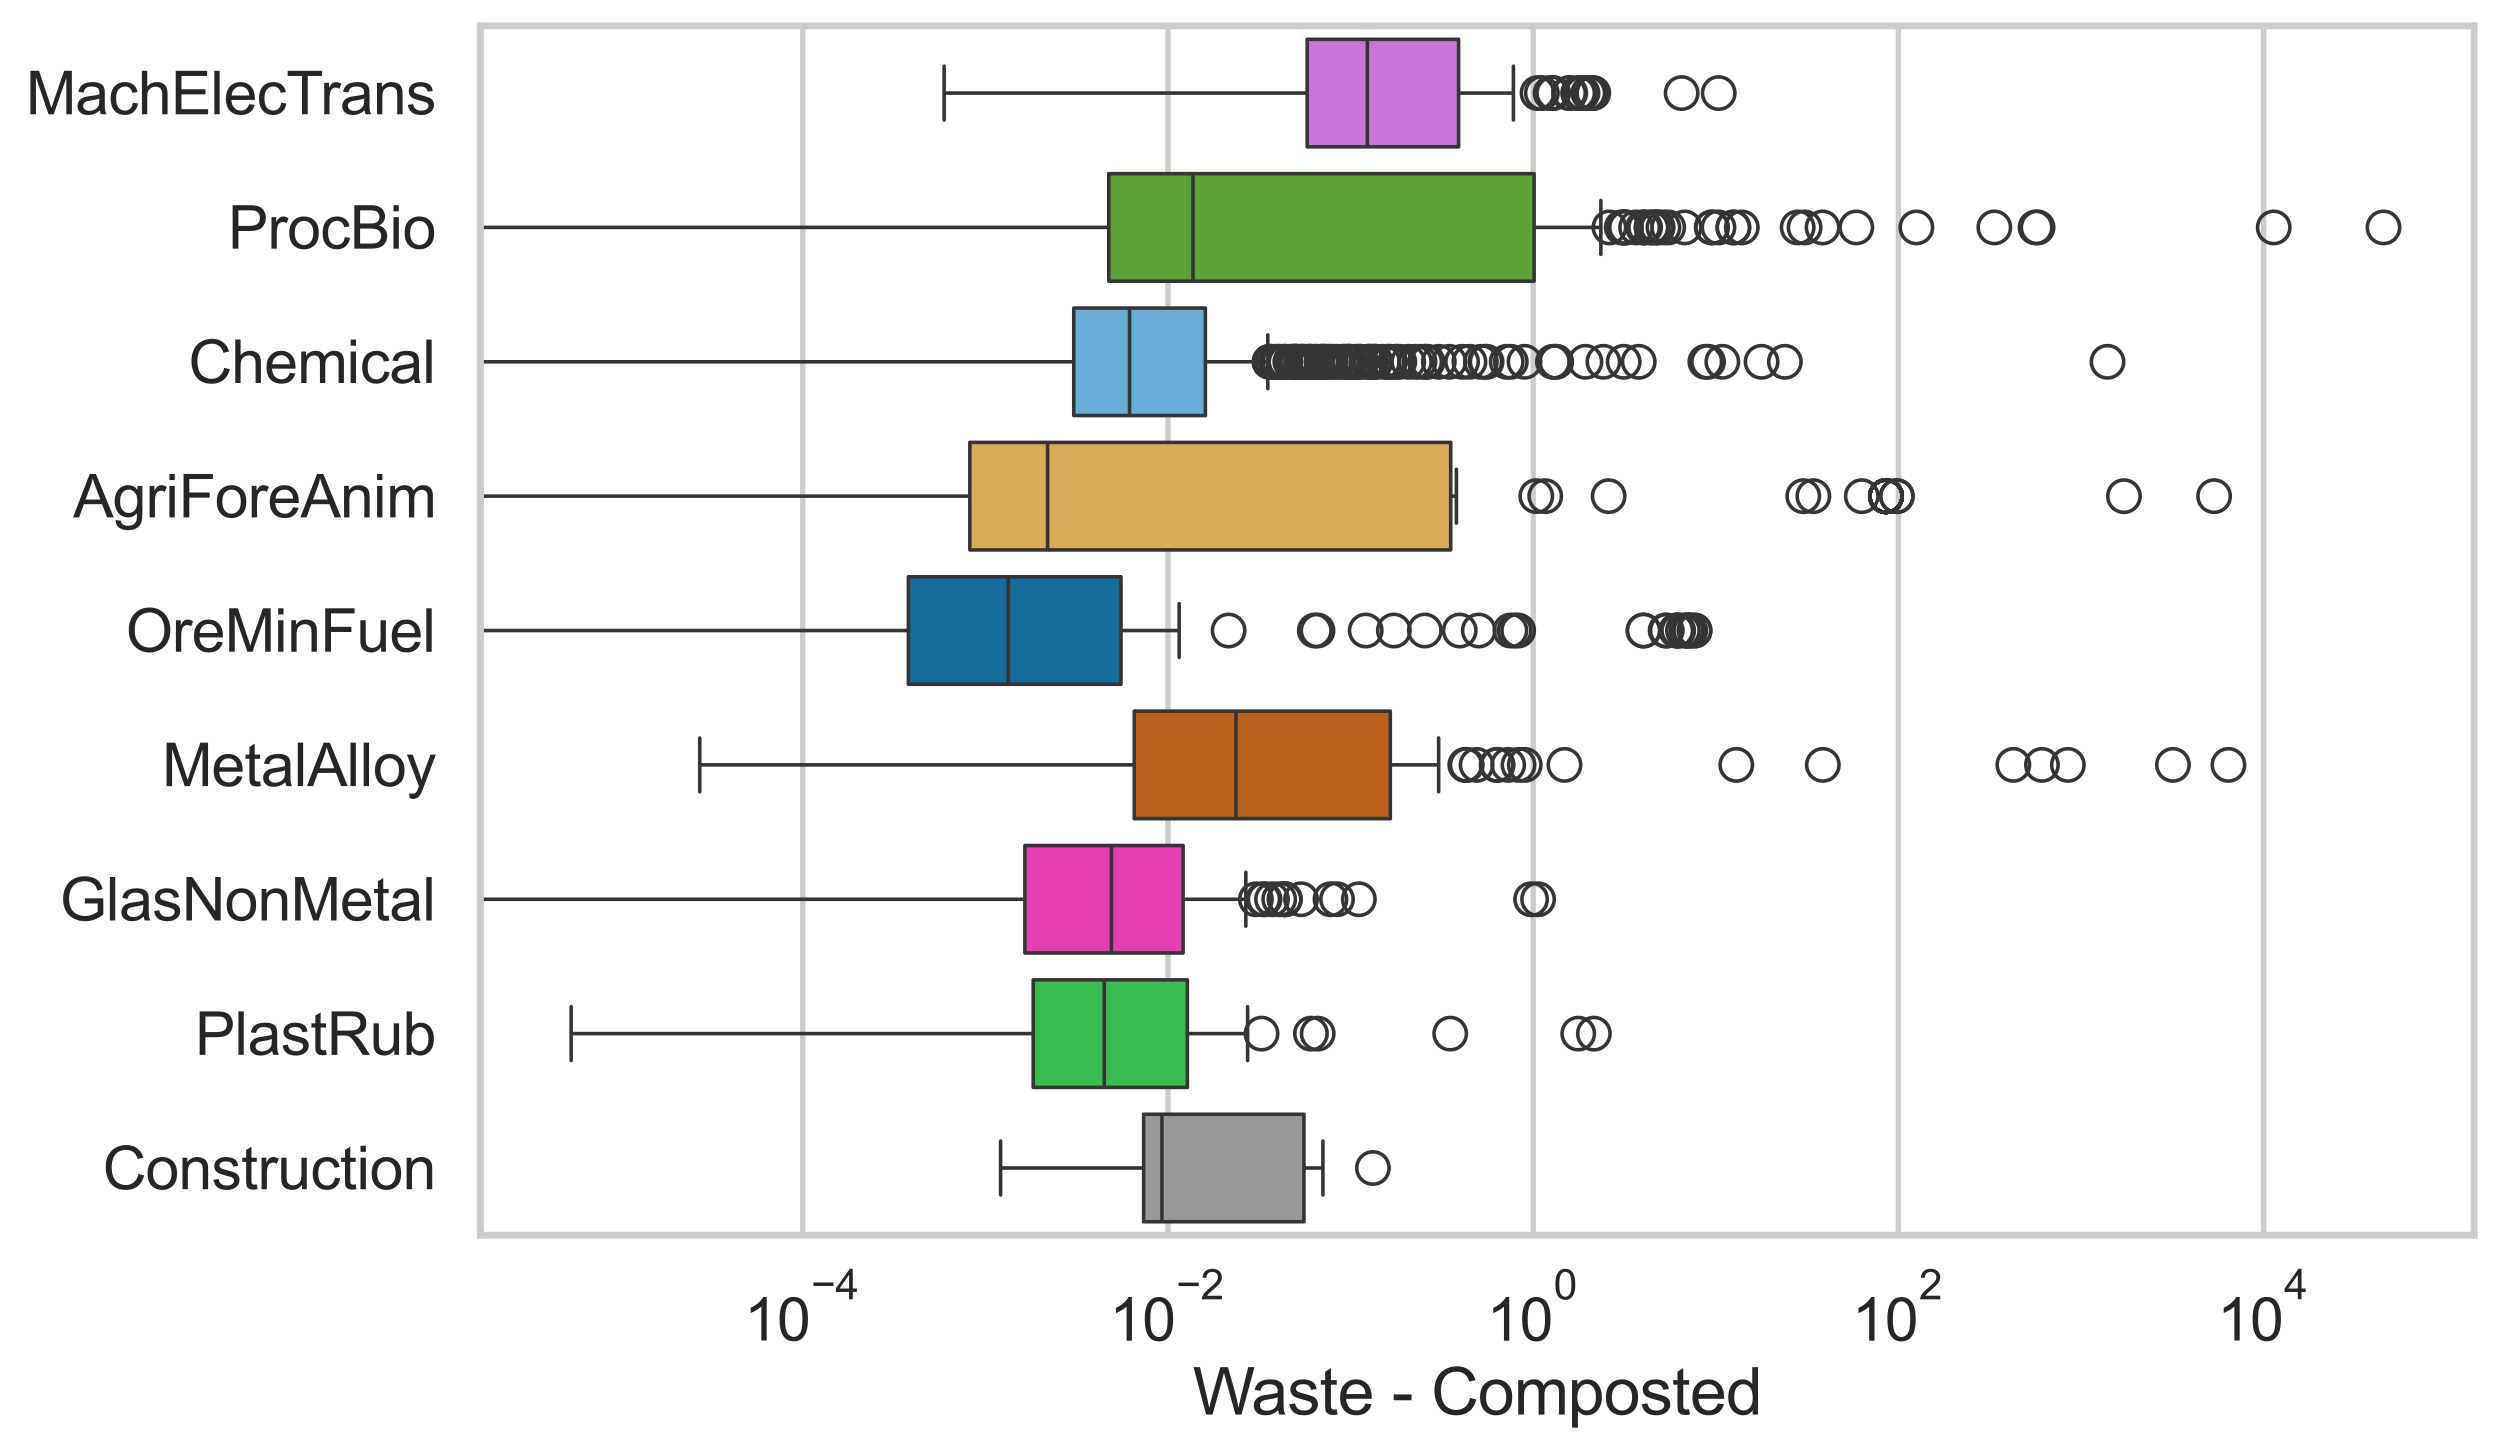 <?xml version="1.0" encoding="utf-8" standalone="no"?>
<!DOCTYPE svg PUBLIC "-//W3C//DTD SVG 1.1//EN"
  "http://www.w3.org/Graphics/SVG/1.1/DTD/svg11.dtd">
<svg xmlns:xlink="http://www.w3.org/1999/xlink" width="695.577pt" height="404.34pt" viewBox="0 0 695.577 404.34" xmlns="http://www.w3.org/2000/svg" version="1.1">
 <defs>
  <style type="text/css">*{stroke-linejoin: round; stroke-linecap: butt}</style>
 </defs>
 <g id="figure_1">
  <g id="patch_1">
   <path d="M 0 404.34 
L 695.577 404.34 
L 695.577 0 
L 0 0 
z
" style="fill: #ffffff"/>
  </g>
  <g id="axes_1">
   <g id="patch_2">
    <path d="M 133.697 343.665 
L 688.377 343.665 
L 688.377 7.2 
L 133.697 7.2 
z
" style="fill: #ffffff"/>
   </g>
   <g id="matplotlib.axis_1">
    <g id="xtick_1">
     <g id="line2d_1">
      <path d="M 223.359 343.665 
L 223.359 7.2 
" clip-path="url(#pdb3c1bf14a)" style="fill: none; stroke: #cccccc; stroke-width: 1.5; stroke-linecap: round"/>
     </g>
     <g id="text_1">
      <!-- $\mathdefault{10^{-4}}$ -->
      <g style="fill: #262626" transform="translate(207.024 373.015) scale(0.165 -0.165)">
       <defs>
        <path id="ArialMT-31" d="M 2384 0 
L 1822 0 
L 1822 3584 
Q 1619 3391 1289 3197 
Q 959 3003 697 2906 
L 697 3450 
Q 1169 3672 1522 3987 
Q 1875 4303 2022 4600 
L 2384 4600 
L 2384 0 
z
" transform="scale(0.016)"/>
        <path id="ArialMT-30" d="M 266 2259 
Q 266 3072 433 3567 
Q 600 4063 929 4331 
Q 1259 4600 1759 4600 
Q 2128 4600 2406 4451 
Q 2684 4303 2865 4023 
Q 3047 3744 3150 3342 
Q 3253 2941 3253 2259 
Q 3253 1453 3087 958 
Q 2922 463 2592 192 
Q 2263 -78 1759 -78 
Q 1097 -78 719 397 
Q 266 969 266 2259 
z
M 844 2259 
Q 844 1131 1108 757 
Q 1372 384 1759 384 
Q 2147 384 2411 759 
Q 2675 1134 2675 2259 
Q 2675 3391 2411 3762 
Q 2147 4134 1753 4134 
Q 1366 4134 1134 3806 
Q 844 3388 844 2259 
z
" transform="scale(0.016)"/>
        <path id="ArialMT-2212" d="M 3381 1997 
L 356 1997 
L 356 2522 
L 3381 2522 
L 3381 1997 
z
" transform="scale(0.016)"/>
        <path id="ArialMT-34" d="M 2069 0 
L 2069 1097 
L 81 1097 
L 81 1613 
L 2172 4581 
L 2631 4581 
L 2631 1613 
L 3250 1613 
L 3250 1097 
L 2631 1097 
L 2631 0 
L 2069 0 
z
M 2069 1613 
L 2069 3678 
L 634 1613 
L 2069 1613 
z
" transform="scale(0.016)"/>
       </defs>
       <use xlink:href="#ArialMT-31" transform="translate(0 0.202)"/>
       <use xlink:href="#ArialMT-30" transform="translate(55.615 0.202)"/>
       <use xlink:href="#ArialMT-2212" transform="translate(112.973 69.895) scale(0.7)"/>
       <use xlink:href="#ArialMT-34" transform="translate(153.852 69.895) scale(0.7)"/>
      </g>
     </g>
    </g>
    <g id="xtick_2">
     <g id="line2d_2">
      <path d="M 324.972 343.665 
L 324.972 7.2 
" clip-path="url(#pdb3c1bf14a)" style="fill: none; stroke: #cccccc; stroke-width: 1.5; stroke-linecap: round"/>
     </g>
     <g id="text_2">
      <!-- $\mathdefault{10^{-2}}$ -->
      <g style="fill: #262626" transform="translate(308.637 373.18) scale(0.165 -0.165)">
       <defs>
        <path id="ArialMT-32" d="M 3222 541 
L 3222 0 
L 194 0 
Q 188 203 259 391 
Q 375 700 629 1000 
Q 884 1300 1366 1694 
Q 2113 2306 2375 2664 
Q 2638 3022 2638 3341 
Q 2638 3675 2398 3904 
Q 2159 4134 1775 4134 
Q 1369 4134 1125 3890 
Q 881 3647 878 3216 
L 300 3275 
Q 359 3922 746 4261 
Q 1134 4600 1788 4600 
Q 2447 4600 2831 4234 
Q 3216 3869 3216 3328 
Q 3216 3053 3103 2787 
Q 2991 2522 2730 2228 
Q 2469 1934 1863 1422 
Q 1356 997 1212 845 
Q 1069 694 975 541 
L 3222 541 
z
" transform="scale(0.016)"/>
       </defs>
       <use xlink:href="#ArialMT-31" transform="translate(0 0.994)"/>
       <use xlink:href="#ArialMT-30" transform="translate(55.615 0.994)"/>
       <use xlink:href="#ArialMT-2212" transform="translate(112.973 70.688) scale(0.7)"/>
       <use xlink:href="#ArialMT-32" transform="translate(153.852 70.688) scale(0.7)"/>
      </g>
     </g>
    </g>
    <g id="xtick_3">
     <g id="line2d_3">
      <path d="M 426.585 343.665 
L 426.585 7.2 
" clip-path="url(#pdb3c1bf14a)" style="fill: none; stroke: #cccccc; stroke-width: 1.5; stroke-linecap: round"/>
     </g>
     <g id="text_3">
      <!-- $\mathdefault{10^{0}}$ -->
      <g style="fill: #262626" transform="translate(413.633 373.18) scale(0.165 -0.165)">
       <use xlink:href="#ArialMT-31" transform="translate(0 0.994)"/>
       <use xlink:href="#ArialMT-30" transform="translate(55.615 0.994)"/>
       <use xlink:href="#ArialMT-30" transform="translate(112.973 70.688) scale(0.7)"/>
      </g>
     </g>
    </g>
    <g id="xtick_4">
     <g id="line2d_4">
      <path d="M 528.199 343.665 
L 528.199 7.2 
" clip-path="url(#pdb3c1bf14a)" style="fill: none; stroke: #cccccc; stroke-width: 1.5; stroke-linecap: round"/>
     </g>
     <g id="text_4">
      <!-- $\mathdefault{10^{2}}$ -->
      <g style="fill: #262626" transform="translate(515.246 373.18) scale(0.165 -0.165)">
       <use xlink:href="#ArialMT-31" transform="translate(0 0.994)"/>
       <use xlink:href="#ArialMT-30" transform="translate(55.615 0.994)"/>
       <use xlink:href="#ArialMT-32" transform="translate(112.973 70.688) scale(0.7)"/>
      </g>
     </g>
    </g>
    <g id="xtick_5">
     <g id="line2d_5">
      <path d="M 629.812 343.665 
L 629.812 7.2 
" clip-path="url(#pdb3c1bf14a)" style="fill: none; stroke: #cccccc; stroke-width: 1.5; stroke-linecap: round"/>
     </g>
     <g id="text_5">
      <!-- $\mathdefault{10^{4}}$ -->
      <g style="fill: #262626" transform="translate(616.859 373.015) scale(0.165 -0.165)">
       <use xlink:href="#ArialMT-31" transform="translate(0 0.202)"/>
       <use xlink:href="#ArialMT-30" transform="translate(55.615 0.202)"/>
       <use xlink:href="#ArialMT-34" transform="translate(112.973 69.895) scale(0.7)"/>
      </g>
     </g>
    </g>
    <g id="text_6">
     <!-- Waste - Composted -->
     <g style="fill: #262626" transform="translate(331.851 393.563) scale(0.18 -0.18)">
      <defs>
       <path id="ArialMT-57" d="M 1294 0 
L 78 4581 
L 700 4581 
L 1397 1578 
Q 1509 1106 1591 641 
Q 1766 1375 1797 1488 
L 2669 4581 
L 3400 4581 
L 4056 2263 
Q 4303 1400 4413 641 
Q 4500 1075 4641 1638 
L 5359 4581 
L 5969 4581 
L 4713 0 
L 4128 0 
L 3163 3491 
Q 3041 3928 3019 4028 
Q 2947 3713 2884 3491 
L 1913 0 
L 1294 0 
z
" transform="scale(0.016)"/>
       <path id="ArialMT-61" d="M 2588 409 
Q 2275 144 1986 34 
Q 1697 -75 1366 -75 
Q 819 -75 525 192 
Q 231 459 231 875 
Q 231 1119 342 1320 
Q 453 1522 633 1644 
Q 813 1766 1038 1828 
Q 1203 1872 1538 1913 
Q 2219 1994 2541 2106 
Q 2544 2222 2544 2253 
Q 2544 2597 2384 2738 
Q 2169 2928 1744 2928 
Q 1347 2928 1158 2789 
Q 969 2650 878 2297 
L 328 2372 
Q 403 2725 575 2942 
Q 747 3159 1072 3276 
Q 1397 3394 1825 3394 
Q 2250 3394 2515 3294 
Q 2781 3194 2906 3042 
Q 3031 2891 3081 2659 
Q 3109 2516 3109 2141 
L 3109 1391 
Q 3109 606 3145 398 
Q 3181 191 3288 0 
L 2700 0 
Q 2613 175 2588 409 
z
M 2541 1666 
Q 2234 1541 1622 1453 
Q 1275 1403 1131 1340 
Q 988 1278 909 1158 
Q 831 1038 831 891 
Q 831 666 1001 516 
Q 1172 366 1500 366 
Q 1825 366 2078 508 
Q 2331 650 2450 897 
Q 2541 1088 2541 1459 
L 2541 1666 
z
" transform="scale(0.016)"/>
       <path id="ArialMT-73" d="M 197 991 
L 753 1078 
Q 800 744 1014 566 
Q 1228 388 1613 388 
Q 2000 388 2187 545 
Q 2375 703 2375 916 
Q 2375 1106 2209 1216 
Q 2094 1291 1634 1406 
Q 1016 1563 777 1677 
Q 538 1791 414 1992 
Q 291 2194 291 2438 
Q 291 2659 392 2848 
Q 494 3038 669 3163 
Q 800 3259 1026 3326 
Q 1253 3394 1513 3394 
Q 1903 3394 2198 3281 
Q 2494 3169 2634 2976 
Q 2775 2784 2828 2463 
L 2278 2388 
Q 2241 2644 2061 2787 
Q 1881 2931 1553 2931 
Q 1166 2931 1000 2803 
Q 834 2675 834 2503 
Q 834 2394 903 2306 
Q 972 2216 1119 2156 
Q 1203 2125 1616 2013 
Q 2213 1853 2448 1751 
Q 2684 1650 2818 1456 
Q 2953 1263 2953 975 
Q 2953 694 2789 445 
Q 2625 197 2315 61 
Q 2006 -75 1616 -75 
Q 969 -75 630 194 
Q 291 463 197 991 
z
" transform="scale(0.016)"/>
       <path id="ArialMT-74" d="M 1650 503 
L 1731 6 
Q 1494 -44 1306 -44 
Q 1000 -44 831 53 
Q 663 150 594 308 
Q 525 466 525 972 
L 525 2881 
L 113 2881 
L 113 3319 
L 525 3319 
L 525 4141 
L 1084 4478 
L 1084 3319 
L 1650 3319 
L 1650 2881 
L 1084 2881 
L 1084 941 
Q 1084 700 1114 631 
Q 1144 563 1211 522 
Q 1278 481 1403 481 
Q 1497 481 1650 503 
z
" transform="scale(0.016)"/>
       <path id="ArialMT-65" d="M 2694 1069 
L 3275 997 
Q 3138 488 2766 206 
Q 2394 -75 1816 -75 
Q 1088 -75 661 373 
Q 234 822 234 1631 
Q 234 2469 665 2931 
Q 1097 3394 1784 3394 
Q 2450 3394 2872 2941 
Q 3294 2488 3294 1666 
Q 3294 1616 3291 1516 
L 816 1516 
Q 847 969 1125 678 
Q 1403 388 1819 388 
Q 2128 388 2347 550 
Q 2566 713 2694 1069 
z
M 847 1978 
L 2700 1978 
Q 2663 2397 2488 2606 
Q 2219 2931 1791 2931 
Q 1403 2931 1139 2672 
Q 875 2413 847 1978 
z
" transform="scale(0.016)"/>
       <path id="ArialMT-20" transform="scale(0.016)"/>
       <path id="ArialMT-2d" d="M 203 1375 
L 203 1941 
L 1931 1941 
L 1931 1375 
L 203 1375 
z
" transform="scale(0.016)"/>
       <path id="ArialMT-43" d="M 3763 1606 
L 4369 1453 
Q 4178 706 3683 314 
Q 3188 -78 2472 -78 
Q 1731 -78 1267 223 
Q 803 525 561 1097 
Q 319 1669 319 2325 
Q 319 3041 592 3573 
Q 866 4106 1370 4382 
Q 1875 4659 2481 4659 
Q 3169 4659 3637 4309 
Q 4106 3959 4291 3325 
L 3694 3184 
Q 3534 3684 3231 3912 
Q 2928 4141 2469 4141 
Q 1941 4141 1586 3887 
Q 1231 3634 1087 3207 
Q 944 2781 944 2328 
Q 944 1744 1114 1308 
Q 1284 872 1643 656 
Q 2003 441 2422 441 
Q 2931 441 3284 734 
Q 3638 1028 3763 1606 
z
" transform="scale(0.016)"/>
       <path id="ArialMT-6f" d="M 213 1659 
Q 213 2581 725 3025 
Q 1153 3394 1769 3394 
Q 2453 3394 2887 2945 
Q 3322 2497 3322 1706 
Q 3322 1066 3130 698 
Q 2938 331 2570 128 
Q 2203 -75 1769 -75 
Q 1072 -75 642 372 
Q 213 819 213 1659 
z
M 791 1659 
Q 791 1022 1069 705 
Q 1347 388 1769 388 
Q 2188 388 2466 706 
Q 2744 1025 2744 1678 
Q 2744 2294 2464 2611 
Q 2184 2928 1769 2928 
Q 1347 2928 1069 2612 
Q 791 2297 791 1659 
z
" transform="scale(0.016)"/>
       <path id="ArialMT-6d" d="M 422 0 
L 422 3319 
L 925 3319 
L 925 2853 
Q 1081 3097 1340 3245 
Q 1600 3394 1931 3394 
Q 2300 3394 2536 3241 
Q 2772 3088 2869 2813 
Q 3263 3394 3894 3394 
Q 4388 3394 4653 3120 
Q 4919 2847 4919 2278 
L 4919 0 
L 4359 0 
L 4359 2091 
Q 4359 2428 4304 2576 
Q 4250 2725 4106 2815 
Q 3963 2906 3769 2906 
Q 3419 2906 3187 2673 
Q 2956 2441 2956 1928 
L 2956 0 
L 2394 0 
L 2394 2156 
Q 2394 2531 2256 2718 
Q 2119 2906 1806 2906 
Q 1569 2906 1367 2781 
Q 1166 2656 1075 2415 
Q 984 2175 984 1722 
L 984 0 
L 422 0 
z
" transform="scale(0.016)"/>
       <path id="ArialMT-70" d="M 422 -1272 
L 422 3319 
L 934 3319 
L 934 2888 
Q 1116 3141 1344 3267 
Q 1572 3394 1897 3394 
Q 2322 3394 2647 3175 
Q 2972 2956 3137 2557 
Q 3303 2159 3303 1684 
Q 3303 1175 3120 767 
Q 2938 359 2589 142 
Q 2241 -75 1856 -75 
Q 1575 -75 1351 44 
Q 1128 163 984 344 
L 984 -1272 
L 422 -1272 
z
M 931 1641 
Q 931 1000 1190 694 
Q 1450 388 1819 388 
Q 2194 388 2461 705 
Q 2728 1022 2728 1688 
Q 2728 2322 2467 2637 
Q 2206 2953 1844 2953 
Q 1484 2953 1207 2617 
Q 931 2281 931 1641 
z
" transform="scale(0.016)"/>
       <path id="ArialMT-64" d="M 2575 0 
L 2575 419 
Q 2259 -75 1647 -75 
Q 1250 -75 917 144 
Q 584 363 401 755 
Q 219 1147 219 1656 
Q 219 2153 384 2558 
Q 550 2963 881 3178 
Q 1213 3394 1622 3394 
Q 1922 3394 2156 3267 
Q 2391 3141 2538 2938 
L 2538 4581 
L 3097 4581 
L 3097 0 
L 2575 0 
z
M 797 1656 
Q 797 1019 1065 703 
Q 1334 388 1700 388 
Q 2069 388 2326 689 
Q 2584 991 2584 1609 
Q 2584 2291 2321 2609 
Q 2059 2928 1675 2928 
Q 1300 2928 1048 2622 
Q 797 2316 797 1656 
z
" transform="scale(0.016)"/>
      </defs>
      <use xlink:href="#ArialMT-57"/>
      <use xlink:href="#ArialMT-61" transform="translate(90.635 0)"/>
      <use xlink:href="#ArialMT-73" transform="translate(146.25 0)"/>
      <use xlink:href="#ArialMT-74" transform="translate(196.25 0)"/>
      <use xlink:href="#ArialMT-65" transform="translate(224.033 0)"/>
      <use xlink:href="#ArialMT-20" transform="translate(279.648 0)"/>
      <use xlink:href="#ArialMT-2d" transform="translate(307.432 0)"/>
      <use xlink:href="#ArialMT-20" transform="translate(340.732 0)"/>
      <use xlink:href="#ArialMT-43" transform="translate(368.516 0)"/>
      <use xlink:href="#ArialMT-6f" transform="translate(440.732 0)"/>
      <use xlink:href="#ArialMT-6d" transform="translate(496.348 0)"/>
      <use xlink:href="#ArialMT-70" transform="translate(579.648 0)"/>
      <use xlink:href="#ArialMT-6f" transform="translate(635.264 0)"/>
      <use xlink:href="#ArialMT-73" transform="translate(690.879 0)"/>
      <use xlink:href="#ArialMT-74" transform="translate(740.879 0)"/>
      <use xlink:href="#ArialMT-65" transform="translate(768.662 0)"/>
      <use xlink:href="#ArialMT-64" transform="translate(824.277 0)"/>
     </g>
    </g>
   </g>
   <g id="matplotlib.axis_2">
    <g id="ytick_1">
     <g id="text_7">
      <!-- MachElecTrans -->
      <g style="fill: #262626" transform="translate(7.2 31.798) scale(0.165 -0.165)">
       <defs>
        <path id="ArialMT-4d" d="M 475 0 
L 475 4581 
L 1388 4581 
L 2472 1338 
Q 2622 884 2691 659 
Q 2769 909 2934 1394 
L 4031 4581 
L 4847 4581 
L 4847 0 
L 4263 0 
L 4263 3834 
L 2931 0 
L 2384 0 
L 1059 3900 
L 1059 0 
L 475 0 
z
" transform="scale(0.016)"/>
        <path id="ArialMT-63" d="M 2588 1216 
L 3141 1144 
Q 3050 572 2676 248 
Q 2303 -75 1759 -75 
Q 1078 -75 664 370 
Q 250 816 250 1647 
Q 250 2184 428 2587 
Q 606 2991 970 3192 
Q 1334 3394 1763 3394 
Q 2303 3394 2647 3120 
Q 2991 2847 3088 2344 
L 2541 2259 
Q 2463 2594 2264 2762 
Q 2066 2931 1784 2931 
Q 1359 2931 1093 2626 
Q 828 2322 828 1663 
Q 828 994 1084 691 
Q 1341 388 1753 388 
Q 2084 388 2306 591 
Q 2528 794 2588 1216 
z
" transform="scale(0.016)"/>
        <path id="ArialMT-68" d="M 422 0 
L 422 4581 
L 984 4581 
L 984 2938 
Q 1378 3394 1978 3394 
Q 2347 3394 2619 3248 
Q 2891 3103 3008 2847 
Q 3125 2591 3125 2103 
L 3125 0 
L 2563 0 
L 2563 2103 
Q 2563 2525 2380 2717 
Q 2197 2909 1863 2909 
Q 1613 2909 1392 2779 
Q 1172 2650 1078 2428 
Q 984 2206 984 1816 
L 984 0 
L 422 0 
z
" transform="scale(0.016)"/>
        <path id="ArialMT-45" d="M 506 0 
L 506 4581 
L 3819 4581 
L 3819 4041 
L 1113 4041 
L 1113 2638 
L 3647 2638 
L 3647 2100 
L 1113 2100 
L 1113 541 
L 3925 541 
L 3925 0 
L 506 0 
z
" transform="scale(0.016)"/>
        <path id="ArialMT-6c" d="M 409 0 
L 409 4581 
L 972 4581 
L 972 0 
L 409 0 
z
" transform="scale(0.016)"/>
        <path id="ArialMT-54" d="M 1659 0 
L 1659 4041 
L 150 4041 
L 150 4581 
L 3781 4581 
L 3781 4041 
L 2266 4041 
L 2266 0 
L 1659 0 
z
" transform="scale(0.016)"/>
        <path id="ArialMT-72" d="M 416 0 
L 416 3319 
L 922 3319 
L 922 2816 
Q 1116 3169 1280 3281 
Q 1444 3394 1641 3394 
Q 1925 3394 2219 3213 
L 2025 2691 
Q 1819 2813 1613 2813 
Q 1428 2813 1281 2702 
Q 1134 2591 1072 2394 
Q 978 2094 978 1738 
L 978 0 
L 416 0 
z
" transform="scale(0.016)"/>
        <path id="ArialMT-6e" d="M 422 0 
L 422 3319 
L 928 3319 
L 928 2847 
Q 1294 3394 1984 3394 
Q 2284 3394 2536 3286 
Q 2788 3178 2913 3003 
Q 3038 2828 3088 2588 
Q 3119 2431 3119 2041 
L 3119 0 
L 2556 0 
L 2556 2019 
Q 2556 2363 2490 2533 
Q 2425 2703 2258 2804 
Q 2091 2906 1866 2906 
Q 1506 2906 1245 2678 
Q 984 2450 984 1813 
L 984 0 
L 422 0 
z
" transform="scale(0.016)"/>
       </defs>
       <use xlink:href="#ArialMT-4d"/>
       <use xlink:href="#ArialMT-61" transform="translate(83.301 0)"/>
       <use xlink:href="#ArialMT-63" transform="translate(138.916 0)"/>
       <use xlink:href="#ArialMT-68" transform="translate(188.916 0)"/>
       <use xlink:href="#ArialMT-45" transform="translate(244.531 0)"/>
       <use xlink:href="#ArialMT-6c" transform="translate(311.23 0)"/>
       <use xlink:href="#ArialMT-65" transform="translate(333.447 0)"/>
       <use xlink:href="#ArialMT-63" transform="translate(389.062 0)"/>
       <use xlink:href="#ArialMT-54" transform="translate(439.062 0)"/>
       <use xlink:href="#ArialMT-72" transform="translate(496.396 0)"/>
       <use xlink:href="#ArialMT-61" transform="translate(529.697 0)"/>
       <use xlink:href="#ArialMT-6e" transform="translate(585.312 0)"/>
       <use xlink:href="#ArialMT-73" transform="translate(640.928 0)"/>
      </g>
     </g>
    </g>
    <g id="ytick_2">
     <g id="text_8">
      <!-- ProcBio -->
      <g style="fill: #262626" transform="translate(63.424 69.183) scale(0.165 -0.165)">
       <defs>
        <path id="ArialMT-50" d="M 494 0 
L 494 4581 
L 2222 4581 
Q 2678 4581 2919 4538 
Q 3256 4481 3484 4323 
Q 3713 4166 3852 3881 
Q 3991 3597 3991 3256 
Q 3991 2672 3619 2267 
Q 3247 1863 2275 1863 
L 1100 1863 
L 1100 0 
L 494 0 
z
M 1100 2403 
L 2284 2403 
Q 2872 2403 3119 2622 
Q 3366 2841 3366 3238 
Q 3366 3525 3220 3729 
Q 3075 3934 2838 4000 
Q 2684 4041 2272 4041 
L 1100 4041 
L 1100 2403 
z
" transform="scale(0.016)"/>
        <path id="ArialMT-42" d="M 469 0 
L 469 4581 
L 2188 4581 
Q 2713 4581 3030 4442 
Q 3347 4303 3526 4014 
Q 3706 3725 3706 3409 
Q 3706 3116 3547 2856 
Q 3388 2597 3066 2438 
Q 3481 2316 3704 2022 
Q 3928 1728 3928 1328 
Q 3928 1006 3792 729 
Q 3656 453 3456 303 
Q 3256 153 2954 76 
Q 2653 0 2216 0 
L 469 0 
z
M 1075 2656 
L 2066 2656 
Q 2469 2656 2644 2709 
Q 2875 2778 2992 2937 
Q 3109 3097 3109 3338 
Q 3109 3566 3000 3739 
Q 2891 3913 2687 3977 
Q 2484 4041 1991 4041 
L 1075 4041 
L 1075 2656 
z
M 1075 541 
L 2216 541 
Q 2509 541 2628 563 
Q 2838 600 2978 687 
Q 3119 775 3209 942 
Q 3300 1109 3300 1328 
Q 3300 1584 3169 1773 
Q 3038 1963 2805 2039 
Q 2572 2116 2134 2116 
L 1075 2116 
L 1075 541 
z
" transform="scale(0.016)"/>
        <path id="ArialMT-69" d="M 425 3934 
L 425 4581 
L 988 4581 
L 988 3934 
L 425 3934 
z
M 425 0 
L 425 3319 
L 988 3319 
L 988 0 
L 425 0 
z
" transform="scale(0.016)"/>
       </defs>
       <use xlink:href="#ArialMT-50"/>
       <use xlink:href="#ArialMT-72" transform="translate(66.699 0)"/>
       <use xlink:href="#ArialMT-6f" transform="translate(100 0)"/>
       <use xlink:href="#ArialMT-63" transform="translate(155.615 0)"/>
       <use xlink:href="#ArialMT-42" transform="translate(205.615 0)"/>
       <use xlink:href="#ArialMT-69" transform="translate(272.314 0)"/>
       <use xlink:href="#ArialMT-6f" transform="translate(294.531 0)"/>
      </g>
     </g>
    </g>
    <g id="ytick_3">
     <g id="text_9">
      <!-- Chemical -->
      <g style="fill: #262626" transform="translate(52.428 106.568) scale(0.165 -0.165)">
       <use xlink:href="#ArialMT-43"/>
       <use xlink:href="#ArialMT-68" transform="translate(72.217 0)"/>
       <use xlink:href="#ArialMT-65" transform="translate(127.832 0)"/>
       <use xlink:href="#ArialMT-6d" transform="translate(183.447 0)"/>
       <use xlink:href="#ArialMT-69" transform="translate(266.748 0)"/>
       <use xlink:href="#ArialMT-63" transform="translate(288.965 0)"/>
       <use xlink:href="#ArialMT-61" transform="translate(338.965 0)"/>
       <use xlink:href="#ArialMT-6c" transform="translate(394.58 0)"/>
      </g>
     </g>
    </g>
    <g id="ytick_4">
     <g id="text_10">
      <!-- AgriForeAnim -->
      <g style="fill: #262626" transform="translate(20.341 143.953) scale(0.165 -0.165)">
       <defs>
        <path id="ArialMT-41" d="M -9 0 
L 1750 4581 
L 2403 4581 
L 4278 0 
L 3588 0 
L 3053 1388 
L 1138 1388 
L 634 0 
L -9 0 
z
M 1313 1881 
L 2866 1881 
L 2388 3150 
Q 2169 3728 2063 4100 
Q 1975 3659 1816 3225 
L 1313 1881 
z
" transform="scale(0.016)"/>
        <path id="ArialMT-67" d="M 319 -275 
L 866 -356 
Q 900 -609 1056 -725 
Q 1266 -881 1628 -881 
Q 2019 -881 2231 -725 
Q 2444 -569 2519 -288 
Q 2563 -116 2559 434 
Q 2191 0 1641 0 
Q 956 0 581 494 
Q 206 988 206 1678 
Q 206 2153 378 2554 
Q 550 2956 876 3175 
Q 1203 3394 1644 3394 
Q 2231 3394 2613 2919 
L 2613 3319 
L 3131 3319 
L 3131 450 
Q 3131 -325 2973 -648 
Q 2816 -972 2473 -1159 
Q 2131 -1347 1631 -1347 
Q 1038 -1347 672 -1080 
Q 306 -813 319 -275 
z
M 784 1719 
Q 784 1066 1043 766 
Q 1303 466 1694 466 
Q 2081 466 2343 764 
Q 2606 1063 2606 1700 
Q 2606 2309 2336 2618 
Q 2066 2928 1684 2928 
Q 1309 2928 1046 2623 
Q 784 2319 784 1719 
z
" transform="scale(0.016)"/>
        <path id="ArialMT-46" d="M 525 0 
L 525 4581 
L 3616 4581 
L 3616 4041 
L 1131 4041 
L 1131 2622 
L 3281 2622 
L 3281 2081 
L 1131 2081 
L 1131 0 
L 525 0 
z
" transform="scale(0.016)"/>
       </defs>
       <use xlink:href="#ArialMT-41"/>
       <use xlink:href="#ArialMT-67" transform="translate(66.699 0)"/>
       <use xlink:href="#ArialMT-72" transform="translate(122.314 0)"/>
       <use xlink:href="#ArialMT-69" transform="translate(155.615 0)"/>
       <use xlink:href="#ArialMT-46" transform="translate(177.832 0)"/>
       <use xlink:href="#ArialMT-6f" transform="translate(238.916 0)"/>
       <use xlink:href="#ArialMT-72" transform="translate(294.531 0)"/>
       <use xlink:href="#ArialMT-65" transform="translate(327.832 0)"/>
       <use xlink:href="#ArialMT-41" transform="translate(383.447 0)"/>
       <use xlink:href="#ArialMT-6e" transform="translate(450.146 0)"/>
       <use xlink:href="#ArialMT-69" transform="translate(505.762 0)"/>
       <use xlink:href="#ArialMT-6d" transform="translate(527.979 0)"/>
      </g>
     </g>
    </g>
    <g id="ytick_5">
     <g id="text_11">
      <!-- OreMinFuel -->
      <g style="fill: #262626" transform="translate(35.013 181.337) scale(0.165 -0.165)">
       <defs>
        <path id="ArialMT-4f" d="M 309 2231 
Q 309 3372 921 4017 
Q 1534 4663 2503 4663 
Q 3138 4663 3647 4359 
Q 4156 4056 4423 3514 
Q 4691 2972 4691 2284 
Q 4691 1588 4409 1038 
Q 4128 488 3612 205 
Q 3097 -78 2500 -78 
Q 1853 -78 1343 234 
Q 834 547 571 1087 
Q 309 1628 309 2231 
z
M 934 2222 
Q 934 1394 1379 917 
Q 1825 441 2497 441 
Q 3181 441 3623 922 
Q 4066 1403 4066 2288 
Q 4066 2847 3877 3264 
Q 3688 3681 3323 3911 
Q 2959 4141 2506 4141 
Q 1863 4141 1398 3698 
Q 934 3256 934 2222 
z
" transform="scale(0.016)"/>
        <path id="ArialMT-75" d="M 2597 0 
L 2597 488 
Q 2209 -75 1544 -75 
Q 1250 -75 995 37 
Q 741 150 617 320 
Q 494 491 444 738 
Q 409 903 409 1263 
L 409 3319 
L 972 3319 
L 972 1478 
Q 972 1038 1006 884 
Q 1059 663 1231 536 
Q 1403 409 1656 409 
Q 1909 409 2131 539 
Q 2353 669 2445 892 
Q 2538 1116 2538 1541 
L 2538 3319 
L 3100 3319 
L 3100 0 
L 2597 0 
z
" transform="scale(0.016)"/>
       </defs>
       <use xlink:href="#ArialMT-4f"/>
       <use xlink:href="#ArialMT-72" transform="translate(77.783 0)"/>
       <use xlink:href="#ArialMT-65" transform="translate(111.084 0)"/>
       <use xlink:href="#ArialMT-4d" transform="translate(166.699 0)"/>
       <use xlink:href="#ArialMT-69" transform="translate(250 0)"/>
       <use xlink:href="#ArialMT-6e" transform="translate(272.217 0)"/>
       <use xlink:href="#ArialMT-46" transform="translate(327.832 0)"/>
       <use xlink:href="#ArialMT-75" transform="translate(388.916 0)"/>
       <use xlink:href="#ArialMT-65" transform="translate(444.531 0)"/>
       <use xlink:href="#ArialMT-6c" transform="translate(500.146 0)"/>
      </g>
     </g>
    </g>
    <g id="ytick_6">
     <g id="text_12">
      <!-- MetalAlloy -->
      <g style="fill: #262626" transform="translate(45.088 218.722) scale(0.165 -0.165)">
       <defs>
        <path id="ArialMT-79" d="M 397 -1278 
L 334 -750 
Q 519 -800 656 -800 
Q 844 -800 956 -737 
Q 1069 -675 1141 -563 
Q 1194 -478 1313 -144 
Q 1328 -97 1363 -6 
L 103 3319 
L 709 3319 
L 1400 1397 
Q 1534 1031 1641 628 
Q 1738 1016 1872 1384 
L 2581 3319 
L 3144 3319 
L 1881 -56 
Q 1678 -603 1566 -809 
Q 1416 -1088 1222 -1217 
Q 1028 -1347 759 -1347 
Q 597 -1347 397 -1278 
z
" transform="scale(0.016)"/>
       </defs>
       <use xlink:href="#ArialMT-4d"/>
       <use xlink:href="#ArialMT-65" transform="translate(83.301 0)"/>
       <use xlink:href="#ArialMT-74" transform="translate(138.916 0)"/>
       <use xlink:href="#ArialMT-61" transform="translate(166.699 0)"/>
       <use xlink:href="#ArialMT-6c" transform="translate(222.314 0)"/>
       <use xlink:href="#ArialMT-41" transform="translate(244.531 0)"/>
       <use xlink:href="#ArialMT-6c" transform="translate(311.23 0)"/>
       <use xlink:href="#ArialMT-6c" transform="translate(333.447 0)"/>
       <use xlink:href="#ArialMT-6f" transform="translate(355.664 0)"/>
       <use xlink:href="#ArialMT-79" transform="translate(411.279 0)"/>
      </g>
     </g>
    </g>
    <g id="ytick_7">
     <g id="text_13">
      <!-- GlasNonMetal -->
      <g style="fill: #262626" transform="translate(16.659 256.107) scale(0.165 -0.165)">
       <defs>
        <path id="ArialMT-47" d="M 2638 1797 
L 2638 2334 
L 4578 2338 
L 4578 638 
Q 4131 281 3656 101 
Q 3181 -78 2681 -78 
Q 2006 -78 1454 211 
Q 903 500 622 1047 
Q 341 1594 341 2269 
Q 341 2938 620 3517 
Q 900 4097 1425 4378 
Q 1950 4659 2634 4659 
Q 3131 4659 3532 4498 
Q 3934 4338 4162 4050 
Q 4391 3763 4509 3300 
L 3963 3150 
Q 3859 3500 3706 3700 
Q 3553 3900 3268 4020 
Q 2984 4141 2638 4141 
Q 2222 4141 1919 4014 
Q 1616 3888 1430 3681 
Q 1244 3475 1141 3228 
Q 966 2803 966 2306 
Q 966 1694 1177 1281 
Q 1388 869 1791 669 
Q 2194 469 2647 469 
Q 3041 469 3416 620 
Q 3791 772 3984 944 
L 3984 1797 
L 2638 1797 
z
" transform="scale(0.016)"/>
        <path id="ArialMT-4e" d="M 488 0 
L 488 4581 
L 1109 4581 
L 3516 984 
L 3516 4581 
L 4097 4581 
L 4097 0 
L 3475 0 
L 1069 3600 
L 1069 0 
L 488 0 
z
" transform="scale(0.016)"/>
       </defs>
       <use xlink:href="#ArialMT-47"/>
       <use xlink:href="#ArialMT-6c" transform="translate(77.783 0)"/>
       <use xlink:href="#ArialMT-61" transform="translate(100 0)"/>
       <use xlink:href="#ArialMT-73" transform="translate(155.615 0)"/>
       <use xlink:href="#ArialMT-4e" transform="translate(205.615 0)"/>
       <use xlink:href="#ArialMT-6f" transform="translate(277.832 0)"/>
       <use xlink:href="#ArialMT-6e" transform="translate(333.447 0)"/>
       <use xlink:href="#ArialMT-4d" transform="translate(389.062 0)"/>
       <use xlink:href="#ArialMT-65" transform="translate(472.363 0)"/>
       <use xlink:href="#ArialMT-74" transform="translate(527.979 0)"/>
       <use xlink:href="#ArialMT-61" transform="translate(555.762 0)"/>
       <use xlink:href="#ArialMT-6c" transform="translate(611.377 0)"/>
      </g>
     </g>
    </g>
    <g id="ytick_8">
     <g id="text_14">
      <!-- PlastRub -->
      <g style="fill: #262626" transform="translate(54.248 293.492) scale(0.165 -0.165)">
       <defs>
        <path id="ArialMT-52" d="M 503 0 
L 503 4581 
L 2534 4581 
Q 3147 4581 3465 4457 
Q 3784 4334 3975 4021 
Q 4166 3709 4166 3331 
Q 4166 2844 3850 2509 
Q 3534 2175 2875 2084 
Q 3116 1969 3241 1856 
Q 3506 1613 3744 1247 
L 4541 0 
L 3778 0 
L 3172 953 
Q 2906 1366 2734 1584 
Q 2563 1803 2427 1890 
Q 2291 1978 2150 2013 
Q 2047 2034 1813 2034 
L 1109 2034 
L 1109 0 
L 503 0 
z
M 1109 2559 
L 2413 2559 
Q 2828 2559 3062 2645 
Q 3297 2731 3419 2920 
Q 3541 3109 3541 3331 
Q 3541 3656 3305 3865 
Q 3069 4075 2559 4075 
L 1109 4075 
L 1109 2559 
z
" transform="scale(0.016)"/>
        <path id="ArialMT-62" d="M 941 0 
L 419 0 
L 419 4581 
L 981 4581 
L 981 2947 
Q 1338 3394 1891 3394 
Q 2197 3394 2470 3270 
Q 2744 3147 2920 2923 
Q 3097 2700 3197 2384 
Q 3297 2069 3297 1709 
Q 3297 856 2875 390 
Q 2453 -75 1863 -75 
Q 1275 -75 941 416 
L 941 0 
z
M 934 1684 
Q 934 1088 1097 822 
Q 1363 388 1816 388 
Q 2184 388 2453 708 
Q 2722 1028 2722 1663 
Q 2722 2313 2464 2622 
Q 2206 2931 1841 2931 
Q 1472 2931 1203 2611 
Q 934 2291 934 1684 
z
" transform="scale(0.016)"/>
       </defs>
       <use xlink:href="#ArialMT-50"/>
       <use xlink:href="#ArialMT-6c" transform="translate(66.699 0)"/>
       <use xlink:href="#ArialMT-61" transform="translate(88.916 0)"/>
       <use xlink:href="#ArialMT-73" transform="translate(144.531 0)"/>
       <use xlink:href="#ArialMT-74" transform="translate(194.531 0)"/>
       <use xlink:href="#ArialMT-52" transform="translate(222.314 0)"/>
       <use xlink:href="#ArialMT-75" transform="translate(294.531 0)"/>
       <use xlink:href="#ArialMT-62" transform="translate(350.146 0)"/>
      </g>
     </g>
    </g>
    <g id="ytick_9">
     <g id="text_15">
      <!-- Construction -->
      <g style="fill: #262626" transform="translate(28.575 330.877) scale(0.165 -0.165)">
       <use xlink:href="#ArialMT-43"/>
       <use xlink:href="#ArialMT-6f" transform="translate(72.217 0)"/>
       <use xlink:href="#ArialMT-6e" transform="translate(127.832 0)"/>
       <use xlink:href="#ArialMT-73" transform="translate(183.447 0)"/>
       <use xlink:href="#ArialMT-74" transform="translate(233.447 0)"/>
       <use xlink:href="#ArialMT-72" transform="translate(261.23 0)"/>
       <use xlink:href="#ArialMT-75" transform="translate(294.531 0)"/>
       <use xlink:href="#ArialMT-63" transform="translate(350.146 0)"/>
       <use xlink:href="#ArialMT-74" transform="translate(400.146 0)"/>
       <use xlink:href="#ArialMT-69" transform="translate(427.93 0)"/>
       <use xlink:href="#ArialMT-6f" transform="translate(450.146 0)"/>
       <use xlink:href="#ArialMT-6e" transform="translate(505.762 0)"/>
      </g>
     </g>
    </g>
   </g>
   <g id="patch_3">
    <path d="M 363.701 10.938 
L 363.701 40.846 
L 405.824 40.846 
L 405.824 10.938 
L 363.701 10.938 
z
" clip-path="url(#pdb3c1bf14a)" style="fill: #ca74db; stroke: #353535; stroke-linejoin: miter"/>
   </g>
   <g id="line2d_6">
    <path d="M 363.701 25.892 
L 262.689 25.892 
" clip-path="url(#pdb3c1bf14a)" style="fill: none; stroke: #353535"/>
   </g>
   <g id="line2d_7">
    <path d="M 405.824 25.892 
L 421.074 25.892 
" clip-path="url(#pdb3c1bf14a)" style="fill: none; stroke: #353535"/>
   </g>
   <g id="line2d_8">
    <path d="M 262.689 18.415 
L 262.689 33.369 
" clip-path="url(#pdb3c1bf14a)" style="fill: none; stroke: #353535; stroke-linecap: round"/>
   </g>
   <g id="line2d_9">
    <path d="M 421.074 18.415 
L 421.074 33.369 
" clip-path="url(#pdb3c1bf14a)" style="fill: none; stroke: #353535; stroke-linecap: round"/>
   </g>
   <g id="line2d_10">
    <defs>
     <path id="m4ec574e284" d="M 0 4.5 
C 1.193 4.5 2.338 4.026 3.182 3.182 
C 4.026 2.338 4.5 1.193 4.5 0 
C 4.5 -1.193 4.026 -2.338 3.182 -3.182 
C 2.338 -4.026 1.193 -4.5 0 -4.5 
C -1.193 -4.5 -2.338 -4.026 -3.182 -3.182 
C -4.026 -2.338 -4.5 -1.193 -4.5 0 
C -4.5 1.193 -4.026 2.338 -3.182 3.182 
C -2.338 4.026 -1.193 4.5 0 4.5 
z
" style="stroke: #353535"/>
    </defs>
    <g clip-path="url(#pdb3c1bf14a)">
     <use xlink:href="#m4ec574e284" x="427.793" y="25.892" style="fill-opacity: 0; stroke: #353535"/>
     <use xlink:href="#m4ec574e284" x="442.399" y="25.892" style="fill-opacity: 0; stroke: #353535"/>
     <use xlink:href="#m4ec574e284" x="467.88" y="25.892" style="fill-opacity: 0; stroke: #353535"/>
     <use xlink:href="#m4ec574e284" x="442.511" y="25.892" style="fill-opacity: 0; stroke: #353535"/>
     <use xlink:href="#m4ec574e284" x="431.432" y="25.892" style="fill-opacity: 0; stroke: #353535"/>
     <use xlink:href="#m4ec574e284" x="443.303" y="25.892" style="fill-opacity: 0; stroke: #353535"/>
     <use xlink:href="#m4ec574e284" x="428.99" y="25.892" style="fill-opacity: 0; stroke: #353535"/>
     <use xlink:href="#m4ec574e284" x="440.294" y="25.892" style="fill-opacity: 0; stroke: #353535"/>
     <use xlink:href="#m4ec574e284" x="432.155" y="25.892" style="fill-opacity: 0; stroke: #353535"/>
     <use xlink:href="#m4ec574e284" x="436.548" y="25.892" style="fill-opacity: 0; stroke: #353535"/>
     <use xlink:href="#m4ec574e284" x="436.891" y="25.892" style="fill-opacity: 0; stroke: #353535"/>
     <use xlink:href="#m4ec574e284" x="478.197" y="25.892" style="fill-opacity: 0; stroke: #353535"/>
     <use xlink:href="#m4ec574e284" x="441.924" y="25.892" style="fill-opacity: 0; stroke: #353535"/>
     <use xlink:href="#m4ec574e284" x="442.828" y="25.892" style="fill-opacity: 0; stroke: #353535"/>
     <use xlink:href="#m4ec574e284" x="439.77" y="25.892" style="fill-opacity: 0; stroke: #353535"/>
     <use xlink:href="#m4ec574e284" x="439.097" y="25.892" style="fill-opacity: 0; stroke: #353535"/>
     <use xlink:href="#m4ec574e284" x="431.717" y="25.892" style="fill-opacity: 0; stroke: #353535"/>
    </g>
   </g>
   <g id="patch_4">
    <path d="M 308.5 48.323 
L 308.5 78.231 
L 426.837 78.231 
L 426.837 48.323 
L 308.5 48.323 
z
" clip-path="url(#pdb3c1bf14a)" style="fill: #5ca236; stroke: #353535; stroke-linejoin: miter"/>
   </g>
   <g id="line2d_11">
    <path d="M 308.5 63.277 
L -1 63.277 
" clip-path="url(#pdb3c1bf14a)" style="fill: none; stroke: #353535"/>
   </g>
   <g id="line2d_12">
    <path d="M 426.837 63.277 
L 445.409 63.277 
" clip-path="url(#pdb3c1bf14a)" style="fill: none; stroke: #353535"/>
   </g>
   <g id="line2d_13">
    <path clip-path="url(#pdb3c1bf14a)" style="fill: none; stroke: #353535; stroke-linecap: round"/>
   </g>
   <g id="line2d_14">
    <path d="M 445.409 55.8 
L 445.409 70.754 
" clip-path="url(#pdb3c1bf14a)" style="fill: none; stroke: #353535; stroke-linecap: round"/>
   </g>
   <g id="line2d_15">
    <g clip-path="url(#pdb3c1bf14a)">
     <use xlink:href="#m4ec574e284" x="461.213" y="63.277" style="fill-opacity: 0; stroke: #353535"/>
     <use xlink:href="#m4ec574e284" x="533.198" y="63.277" style="fill-opacity: 0; stroke: #353535"/>
     <use xlink:href="#m4ec574e284" x="484.621" y="63.277" style="fill-opacity: 0; stroke: #353535"/>
     <use xlink:href="#m4ec574e284" x="452.366" y="63.277" style="fill-opacity: 0; stroke: #353535"/>
     <use xlink:href="#m4ec574e284" x="663.164" y="63.277" style="fill-opacity: 0; stroke: #353535"/>
     <use xlink:href="#m4ec574e284" x="461.087" y="63.277" style="fill-opacity: 0; stroke: #353535"/>
     <use xlink:href="#m4ec574e284" x="452.285" y="63.277" style="fill-opacity: 0; stroke: #353535"/>
     <use xlink:href="#m4ec574e284" x="457.719" y="63.277" style="fill-opacity: 0; stroke: #353535"/>
     <use xlink:href="#m4ec574e284" x="502.102" y="63.277" style="fill-opacity: 0; stroke: #353535"/>
     <use xlink:href="#m4ec574e284" x="507.088" y="63.277" style="fill-opacity: 0; stroke: #353535"/>
     <use xlink:href="#m4ec574e284" x="462.832" y="63.277" style="fill-opacity: 0; stroke: #353535"/>
     <use xlink:href="#m4ec574e284" x="632.623" y="63.277" style="fill-opacity: 0; stroke: #353535"/>
     <use xlink:href="#m4ec574e284" x="566.366" y="63.277" style="fill-opacity: 0; stroke: #353535"/>
     <use xlink:href="#m4ec574e284" x="460.718" y="63.277" style="fill-opacity: 0; stroke: #353535"/>
     <use xlink:href="#m4ec574e284" x="457.154" y="63.277" style="fill-opacity: 0; stroke: #353535"/>
     <use xlink:href="#m4ec574e284" x="482.239" y="63.277" style="fill-opacity: 0; stroke: #353535"/>
     <use xlink:href="#m4ec574e284" x="459.527" y="63.277" style="fill-opacity: 0; stroke: #353535"/>
     <use xlink:href="#m4ec574e284" x="554.884" y="63.277" style="fill-opacity: 0; stroke: #353535"/>
     <use xlink:href="#m4ec574e284" x="464.144" y="63.277" style="fill-opacity: 0; stroke: #353535"/>
     <use xlink:href="#m4ec574e284" x="451.782" y="63.277" style="fill-opacity: 0; stroke: #353535"/>
     <use xlink:href="#m4ec574e284" x="459.508" y="63.277" style="fill-opacity: 0; stroke: #353535"/>
     <use xlink:href="#m4ec574e284" x="478.129" y="63.277" style="fill-opacity: 0; stroke: #353535"/>
     <use xlink:href="#m4ec574e284" x="566.903" y="63.277" style="fill-opacity: 0; stroke: #353535"/>
     <use xlink:href="#m4ec574e284" x="451.521" y="63.277" style="fill-opacity: 0; stroke: #353535"/>
     <use xlink:href="#m4ec574e284" x="455.215" y="63.277" style="fill-opacity: 0; stroke: #353535"/>
     <use xlink:href="#m4ec574e284" x="451.217" y="63.277" style="fill-opacity: 0; stroke: #353535"/>
     <use xlink:href="#m4ec574e284" x="457.445" y="63.277" style="fill-opacity: 0; stroke: #353535"/>
     <use xlink:href="#m4ec574e284" x="482.316" y="63.277" style="fill-opacity: 0; stroke: #353535"/>
     <use xlink:href="#m4ec574e284" x="468.716" y="63.277" style="fill-opacity: 0; stroke: #353535"/>
     <use xlink:href="#m4ec574e284" x="476.371" y="63.277" style="fill-opacity: 0; stroke: #353535"/>
     <use xlink:href="#m4ec574e284" x="447.794" y="63.277" style="fill-opacity: 0; stroke: #353535"/>
     <use xlink:href="#m4ec574e284" x="516.475" y="63.277" style="fill-opacity: 0; stroke: #353535"/>
     <use xlink:href="#m4ec574e284" x="500.164" y="63.277" style="fill-opacity: 0; stroke: #353535"/>
     <use xlink:href="#m4ec574e284" x="476.242" y="63.277" style="fill-opacity: 0; stroke: #353535"/>
    </g>
   </g>
   <g id="patch_5">
    <path d="M 298.755 85.708 
L 298.755 115.616 
L 335.371 115.616 
L 335.371 85.708 
L 298.755 85.708 
z
" clip-path="url(#pdb3c1bf14a)" style="fill: #68afd7; stroke: #353535; stroke-linejoin: miter"/>
   </g>
   <g id="line2d_16">
    <path d="M 298.755 100.662 
L -1 100.662 
" clip-path="url(#pdb3c1bf14a)" style="fill: none; stroke: #353535"/>
   </g>
   <g id="line2d_17">
    <path d="M 335.371 100.662 
L 352.741 100.662 
" clip-path="url(#pdb3c1bf14a)" style="fill: none; stroke: #353535"/>
   </g>
   <g id="line2d_18">
    <path clip-path="url(#pdb3c1bf14a)" style="fill: none; stroke: #353535; stroke-linecap: round"/>
   </g>
   <g id="line2d_19">
    <path d="M 352.741 93.185 
L 352.741 108.139 
" clip-path="url(#pdb3c1bf14a)" style="fill: none; stroke: #353535; stroke-linecap: round"/>
   </g>
   <g id="line2d_20">
    <g clip-path="url(#pdb3c1bf14a)">
     <use xlink:href="#m4ec574e284" x="363.136" y="100.662" style="fill-opacity: 0; stroke: #353535"/>
     <use xlink:href="#m4ec574e284" x="372.277" y="100.662" style="fill-opacity: 0; stroke: #353535"/>
     <use xlink:href="#m4ec574e284" x="388.678" y="100.662" style="fill-opacity: 0; stroke: #353535"/>
     <use xlink:href="#m4ec574e284" x="380.494" y="100.662" style="fill-opacity: 0; stroke: #353535"/>
     <use xlink:href="#m4ec574e284" x="432.084" y="100.662" style="fill-opacity: 0; stroke: #353535"/>
     <use xlink:href="#m4ec574e284" x="374.953" y="100.662" style="fill-opacity: 0; stroke: #353535"/>
     <use xlink:href="#m4ec574e284" x="362.498" y="100.662" style="fill-opacity: 0; stroke: #353535"/>
     <use xlink:href="#m4ec574e284" x="366.477" y="100.662" style="fill-opacity: 0; stroke: #353535"/>
     <use xlink:href="#m4ec574e284" x="360.927" y="100.662" style="fill-opacity: 0; stroke: #353535"/>
     <use xlink:href="#m4ec574e284" x="451.762" y="100.662" style="fill-opacity: 0; stroke: #353535"/>
     <use xlink:href="#m4ec574e284" x="354.954" y="100.662" style="fill-opacity: 0; stroke: #353535"/>
     <use xlink:href="#m4ec574e284" x="376.664" y="100.662" style="fill-opacity: 0; stroke: #353535"/>
     <use xlink:href="#m4ec574e284" x="391.807" y="100.662" style="fill-opacity: 0; stroke: #353535"/>
     <use xlink:href="#m4ec574e284" x="375.233" y="100.662" style="fill-opacity: 0; stroke: #353535"/>
     <use xlink:href="#m4ec574e284" x="586.374" y="100.662" style="fill-opacity: 0; stroke: #353535"/>
     <use xlink:href="#m4ec574e284" x="396.553" y="100.662" style="fill-opacity: 0; stroke: #353535"/>
     <use xlink:href="#m4ec574e284" x="364.516" y="100.662" style="fill-opacity: 0; stroke: #353535"/>
     <use xlink:href="#m4ec574e284" x="475.239" y="100.662" style="fill-opacity: 0; stroke: #353535"/>
     <use xlink:href="#m4ec574e284" x="368.628" y="100.662" style="fill-opacity: 0; stroke: #353535"/>
     <use xlink:href="#m4ec574e284" x="382.736" y="100.662" style="fill-opacity: 0; stroke: #353535"/>
     <use xlink:href="#m4ec574e284" x="382.488" y="100.662" style="fill-opacity: 0; stroke: #353535"/>
     <use xlink:href="#m4ec574e284" x="384.801" y="100.662" style="fill-opacity: 0; stroke: #353535"/>
     <use xlink:href="#m4ec574e284" x="361.985" y="100.662" style="fill-opacity: 0; stroke: #353535"/>
     <use xlink:href="#m4ec574e284" x="397.217" y="100.662" style="fill-opacity: 0; stroke: #353535"/>
     <use xlink:href="#m4ec574e284" x="357.032" y="100.662" style="fill-opacity: 0; stroke: #353535"/>
     <use xlink:href="#m4ec574e284" x="396.628" y="100.662" style="fill-opacity: 0; stroke: #353535"/>
     <use xlink:href="#m4ec574e284" x="380.797" y="100.662" style="fill-opacity: 0; stroke: #353535"/>
     <use xlink:href="#m4ec574e284" x="367.983" y="100.662" style="fill-opacity: 0; stroke: #353535"/>
     <use xlink:href="#m4ec574e284" x="375.475" y="100.662" style="fill-opacity: 0; stroke: #353535"/>
     <use xlink:href="#m4ec574e284" x="362.333" y="100.662" style="fill-opacity: 0; stroke: #353535"/>
     <use xlink:href="#m4ec574e284" x="479.204" y="100.662" style="fill-opacity: 0; stroke: #353535"/>
     <use xlink:href="#m4ec574e284" x="374.648" y="100.662" style="fill-opacity: 0; stroke: #353535"/>
     <use xlink:href="#m4ec574e284" x="359.839" y="100.662" style="fill-opacity: 0; stroke: #353535"/>
     <use xlink:href="#m4ec574e284" x="496.607" y="100.662" style="fill-opacity: 0; stroke: #353535"/>
     <use xlink:href="#m4ec574e284" x="382.603" y="100.662" style="fill-opacity: 0; stroke: #353535"/>
     <use xlink:href="#m4ec574e284" x="388.145" y="100.662" style="fill-opacity: 0; stroke: #353535"/>
     <use xlink:href="#m4ec574e284" x="375.494" y="100.662" style="fill-opacity: 0; stroke: #353535"/>
     <use xlink:href="#m4ec574e284" x="394.952" y="100.662" style="fill-opacity: 0; stroke: #353535"/>
     <use xlink:href="#m4ec574e284" x="377.966" y="100.662" style="fill-opacity: 0; stroke: #353535"/>
     <use xlink:href="#m4ec574e284" x="360.241" y="100.662" style="fill-opacity: 0; stroke: #353535"/>
     <use xlink:href="#m4ec574e284" x="403.236" y="100.662" style="fill-opacity: 0; stroke: #353535"/>
     <use xlink:href="#m4ec574e284" x="474.483" y="100.662" style="fill-opacity: 0; stroke: #353535"/>
     <use xlink:href="#m4ec574e284" x="412.035" y="100.662" style="fill-opacity: 0; stroke: #353535"/>
     <use xlink:href="#m4ec574e284" x="446.117" y="100.662" style="fill-opacity: 0; stroke: #353535"/>
     <use xlink:href="#m4ec574e284" x="424.17" y="100.662" style="fill-opacity: 0; stroke: #353535"/>
     <use xlink:href="#m4ec574e284" x="359.861" y="100.662" style="fill-opacity: 0; stroke: #353535"/>
     <use xlink:href="#m4ec574e284" x="370.259" y="100.662" style="fill-opacity: 0; stroke: #353535"/>
     <use xlink:href="#m4ec574e284" x="393.688" y="100.662" style="fill-opacity: 0; stroke: #353535"/>
     <use xlink:href="#m4ec574e284" x="357.568" y="100.662" style="fill-opacity: 0; stroke: #353535"/>
     <use xlink:href="#m4ec574e284" x="386.013" y="100.662" style="fill-opacity: 0; stroke: #353535"/>
     <use xlink:href="#m4ec574e284" x="389.323" y="100.662" style="fill-opacity: 0; stroke: #353535"/>
     <use xlink:href="#m4ec574e284" x="355.472" y="100.662" style="fill-opacity: 0; stroke: #353535"/>
     <use xlink:href="#m4ec574e284" x="378.671" y="100.662" style="fill-opacity: 0; stroke: #353535"/>
     <use xlink:href="#m4ec574e284" x="490.119" y="100.662" style="fill-opacity: 0; stroke: #353535"/>
     <use xlink:href="#m4ec574e284" x="432.971" y="100.662" style="fill-opacity: 0; stroke: #353535"/>
     <use xlink:href="#m4ec574e284" x="400.318" y="100.662" style="fill-opacity: 0; stroke: #353535"/>
     <use xlink:href="#m4ec574e284" x="359.006" y="100.662" style="fill-opacity: 0; stroke: #353535"/>
     <use xlink:href="#m4ec574e284" x="413.61" y="100.662" style="fill-opacity: 0; stroke: #353535"/>
     <use xlink:href="#m4ec574e284" x="432.793" y="100.662" style="fill-opacity: 0; stroke: #353535"/>
     <use xlink:href="#m4ec574e284" x="441.123" y="100.662" style="fill-opacity: 0; stroke: #353535"/>
     <use xlink:href="#m4ec574e284" x="353.963" y="100.662" style="fill-opacity: 0; stroke: #353535"/>
     <use xlink:href="#m4ec574e284" x="408.852" y="100.662" style="fill-opacity: 0; stroke: #353535"/>
     <use xlink:href="#m4ec574e284" x="373.604" y="100.662" style="fill-opacity: 0; stroke: #353535"/>
     <use xlink:href="#m4ec574e284" x="353.212" y="100.662" style="fill-opacity: 0; stroke: #353535"/>
     <use xlink:href="#m4ec574e284" x="367.719" y="100.662" style="fill-opacity: 0; stroke: #353535"/>
     <use xlink:href="#m4ec574e284" x="373.785" y="100.662" style="fill-opacity: 0; stroke: #353535"/>
     <use xlink:href="#m4ec574e284" x="381.294" y="100.662" style="fill-opacity: 0; stroke: #353535"/>
     <use xlink:href="#m4ec574e284" x="378.414" y="100.662" style="fill-opacity: 0; stroke: #353535"/>
     <use xlink:href="#m4ec574e284" x="369.053" y="100.662" style="fill-opacity: 0; stroke: #353535"/>
     <use xlink:href="#m4ec574e284" x="365.9" y="100.662" style="fill-opacity: 0; stroke: #353535"/>
     <use xlink:href="#m4ec574e284" x="360.717" y="100.662" style="fill-opacity: 0; stroke: #353535"/>
     <use xlink:href="#m4ec574e284" x="367.84" y="100.662" style="fill-opacity: 0; stroke: #353535"/>
     <use xlink:href="#m4ec574e284" x="386.755" y="100.662" style="fill-opacity: 0; stroke: #353535"/>
     <use xlink:href="#m4ec574e284" x="386.31" y="100.662" style="fill-opacity: 0; stroke: #353535"/>
     <use xlink:href="#m4ec574e284" x="381.48" y="100.662" style="fill-opacity: 0; stroke: #353535"/>
     <use xlink:href="#m4ec574e284" x="413.266" y="100.662" style="fill-opacity: 0; stroke: #353535"/>
     <use xlink:href="#m4ec574e284" x="353.298" y="100.662" style="fill-opacity: 0; stroke: #353535"/>
     <use xlink:href="#m4ec574e284" x="365.051" y="100.662" style="fill-opacity: 0; stroke: #353535"/>
     <use xlink:href="#m4ec574e284" x="419.215" y="100.662" style="fill-opacity: 0; stroke: #353535"/>
     <use xlink:href="#m4ec574e284" x="364.146" y="100.662" style="fill-opacity: 0; stroke: #353535"/>
     <use xlink:href="#m4ec574e284" x="377.532" y="100.662" style="fill-opacity: 0; stroke: #353535"/>
     <use xlink:href="#m4ec574e284" x="370.054" y="100.662" style="fill-opacity: 0; stroke: #353535"/>
     <use xlink:href="#m4ec574e284" x="355.935" y="100.662" style="fill-opacity: 0; stroke: #353535"/>
     <use xlink:href="#m4ec574e284" x="371.34" y="100.662" style="fill-opacity: 0; stroke: #353535"/>
     <use xlink:href="#m4ec574e284" x="364.364" y="100.662" style="fill-opacity: 0; stroke: #353535"/>
     <use xlink:href="#m4ec574e284" x="406.796" y="100.662" style="fill-opacity: 0; stroke: #353535"/>
     <use xlink:href="#m4ec574e284" x="455.946" y="100.662" style="fill-opacity: 0; stroke: #353535"/>
     <use xlink:href="#m4ec574e284" x="420.356" y="100.662" style="fill-opacity: 0; stroke: #353535"/>
     <use xlink:href="#m4ec574e284" x="360.468" y="100.662" style="fill-opacity: 0; stroke: #353535"/>
     <use xlink:href="#m4ec574e284" x="357.642" y="100.662" style="fill-opacity: 0; stroke: #353535"/>
    </g>
   </g>
   <g id="patch_6">
    <path d="M 269.839 123.093 
L 269.839 153.001 
L 403.631 153.001 
L 403.631 123.093 
L 269.839 123.093 
z
" clip-path="url(#pdb3c1bf14a)" style="fill: #daac58; stroke: #353535; stroke-linejoin: miter"/>
   </g>
   <g id="line2d_21">
    <path d="M 269.839 138.047 
L -1 138.047 
" clip-path="url(#pdb3c1bf14a)" style="fill: none; stroke: #353535"/>
   </g>
   <g id="line2d_22">
    <path d="M 403.631 138.047 
L 405.217 138.047 
" clip-path="url(#pdb3c1bf14a)" style="fill: none; stroke: #353535"/>
   </g>
   <g id="line2d_23">
    <path clip-path="url(#pdb3c1bf14a)" style="fill: none; stroke: #353535; stroke-linecap: round"/>
   </g>
   <g id="line2d_24">
    <path d="M 405.217 130.57 
L 405.217 145.524 
" clip-path="url(#pdb3c1bf14a)" style="fill: none; stroke: #353535; stroke-linecap: round"/>
   </g>
   <g id="line2d_25">
    <g clip-path="url(#pdb3c1bf14a)">
     <use xlink:href="#m4ec574e284" x="524.742" y="138.047" style="fill-opacity: 0; stroke: #353535"/>
     <use xlink:href="#m4ec574e284" x="524.741" y="138.047" style="fill-opacity: 0; stroke: #353535"/>
     <use xlink:href="#m4ec574e284" x="524.741" y="138.047" style="fill-opacity: 0; stroke: #353535"/>
     <use xlink:href="#m4ec574e284" x="524.741" y="138.047" style="fill-opacity: 0; stroke: #353535"/>
     <use xlink:href="#m4ec574e284" x="524.741" y="138.047" style="fill-opacity: 0; stroke: #353535"/>
     <use xlink:href="#m4ec574e284" x="524.741" y="138.047" style="fill-opacity: 0; stroke: #353535"/>
     <use xlink:href="#m4ec574e284" x="524.741" y="138.047" style="fill-opacity: 0; stroke: #353535"/>
     <use xlink:href="#m4ec574e284" x="429.944" y="138.047" style="fill-opacity: 0; stroke: #353535"/>
     <use xlink:href="#m4ec574e284" x="524.741" y="138.047" style="fill-opacity: 0; stroke: #353535"/>
     <use xlink:href="#m4ec574e284" x="524.741" y="138.047" style="fill-opacity: 0; stroke: #353535"/>
     <use xlink:href="#m4ec574e284" x="524.741" y="138.047" style="fill-opacity: 0; stroke: #353535"/>
     <use xlink:href="#m4ec574e284" x="524.741" y="138.047" style="fill-opacity: 0; stroke: #353535"/>
     <use xlink:href="#m4ec574e284" x="447.577" y="138.047" style="fill-opacity: 0; stroke: #353535"/>
     <use xlink:href="#m4ec574e284" x="524.741" y="138.047" style="fill-opacity: 0; stroke: #353535"/>
     <use xlink:href="#m4ec574e284" x="524.741" y="138.047" style="fill-opacity: 0; stroke: #353535"/>
     <use xlink:href="#m4ec574e284" x="524.741" y="138.047" style="fill-opacity: 0; stroke: #353535"/>
     <use xlink:href="#m4ec574e284" x="524.741" y="138.047" style="fill-opacity: 0; stroke: #353535"/>
     <use xlink:href="#m4ec574e284" x="524.741" y="138.047" style="fill-opacity: 0; stroke: #353535"/>
     <use xlink:href="#m4ec574e284" x="524.742" y="138.047" style="fill-opacity: 0; stroke: #353535"/>
     <use xlink:href="#m4ec574e284" x="524.742" y="138.047" style="fill-opacity: 0; stroke: #353535"/>
     <use xlink:href="#m4ec574e284" x="518.005" y="138.047" style="fill-opacity: 0; stroke: #353535"/>
     <use xlink:href="#m4ec574e284" x="524.741" y="138.047" style="fill-opacity: 0; stroke: #353535"/>
     <use xlink:href="#m4ec574e284" x="524.742" y="138.047" style="fill-opacity: 0; stroke: #353535"/>
     <use xlink:href="#m4ec574e284" x="524.741" y="138.047" style="fill-opacity: 0; stroke: #353535"/>
     <use xlink:href="#m4ec574e284" x="524.741" y="138.047" style="fill-opacity: 0; stroke: #353535"/>
     <use xlink:href="#m4ec574e284" x="524.741" y="138.047" style="fill-opacity: 0; stroke: #353535"/>
     <use xlink:href="#m4ec574e284" x="524.741" y="138.047" style="fill-opacity: 0; stroke: #353535"/>
     <use xlink:href="#m4ec574e284" x="524.741" y="138.047" style="fill-opacity: 0; stroke: #353535"/>
     <use xlink:href="#m4ec574e284" x="524.741" y="138.047" style="fill-opacity: 0; stroke: #353535"/>
     <use xlink:href="#m4ec574e284" x="524.741" y="138.047" style="fill-opacity: 0; stroke: #353535"/>
     <use xlink:href="#m4ec574e284" x="524.741" y="138.047" style="fill-opacity: 0; stroke: #353535"/>
     <use xlink:href="#m4ec574e284" x="524.741" y="138.047" style="fill-opacity: 0; stroke: #353535"/>
     <use xlink:href="#m4ec574e284" x="590.945" y="138.047" style="fill-opacity: 0; stroke: #353535"/>
     <use xlink:href="#m4ec574e284" x="524.741" y="138.047" style="fill-opacity: 0; stroke: #353535"/>
     <use xlink:href="#m4ec574e284" x="524.741" y="138.047" style="fill-opacity: 0; stroke: #353535"/>
     <use xlink:href="#m4ec574e284" x="524.741" y="138.047" style="fill-opacity: 0; stroke: #353535"/>
     <use xlink:href="#m4ec574e284" x="427.445" y="138.047" style="fill-opacity: 0; stroke: #353535"/>
     <use xlink:href="#m4ec574e284" x="616.029" y="138.047" style="fill-opacity: 0; stroke: #353535"/>
     <use xlink:href="#m4ec574e284" x="527.748" y="138.047" style="fill-opacity: 0; stroke: #353535"/>
     <use xlink:href="#m4ec574e284" x="527.748" y="138.047" style="fill-opacity: 0; stroke: #353535"/>
     <use xlink:href="#m4ec574e284" x="524.743" y="138.047" style="fill-opacity: 0; stroke: #353535"/>
     <use xlink:href="#m4ec574e284" x="524.755" y="138.047" style="fill-opacity: 0; stroke: #353535"/>
     <use xlink:href="#m4ec574e284" x="524.741" y="138.047" style="fill-opacity: 0; stroke: #353535"/>
     <use xlink:href="#m4ec574e284" x="501.729" y="138.047" style="fill-opacity: 0; stroke: #353535"/>
     <use xlink:href="#m4ec574e284" x="524.741" y="138.047" style="fill-opacity: 0; stroke: #353535"/>
     <use xlink:href="#m4ec574e284" x="524.741" y="138.047" style="fill-opacity: 0; stroke: #353535"/>
     <use xlink:href="#m4ec574e284" x="524.741" y="138.047" style="fill-opacity: 0; stroke: #353535"/>
     <use xlink:href="#m4ec574e284" x="524.744" y="138.047" style="fill-opacity: 0; stroke: #353535"/>
     <use xlink:href="#m4ec574e284" x="524.741" y="138.047" style="fill-opacity: 0; stroke: #353535"/>
     <use xlink:href="#m4ec574e284" x="504.524" y="138.047" style="fill-opacity: 0; stroke: #353535"/>
     <use xlink:href="#m4ec574e284" x="524.752" y="138.047" style="fill-opacity: 0; stroke: #353535"/>
     <use xlink:href="#m4ec574e284" x="524.741" y="138.047" style="fill-opacity: 0; stroke: #353535"/>
    </g>
   </g>
   <g id="patch_7">
    <path d="M 252.739 160.478 
L 252.739 190.386 
L 311.895 190.386 
L 311.895 160.478 
L 252.739 160.478 
z
" clip-path="url(#pdb3c1bf14a)" style="fill: #166c9c; stroke: #353535; stroke-linejoin: miter"/>
   </g>
   <g id="line2d_26">
    <path d="M 252.739 175.432 
L -1 175.432 
" clip-path="url(#pdb3c1bf14a)" style="fill: none; stroke: #353535"/>
   </g>
   <g id="line2d_27">
    <path d="M 311.895 175.432 
L 328.076 175.432 
" clip-path="url(#pdb3c1bf14a)" style="fill: none; stroke: #353535"/>
   </g>
   <g id="line2d_28">
    <path clip-path="url(#pdb3c1bf14a)" style="fill: none; stroke: #353535; stroke-linecap: round"/>
   </g>
   <g id="line2d_29">
    <path d="M 328.076 167.955 
L 328.076 182.909 
" clip-path="url(#pdb3c1bf14a)" style="fill: none; stroke: #353535; stroke-linecap: round"/>
   </g>
   <g id="line2d_30">
    <g clip-path="url(#pdb3c1bf14a)">
     <use xlink:href="#m4ec574e284" x="420.246" y="175.432" style="fill-opacity: 0; stroke: #353535"/>
     <use xlink:href="#m4ec574e284" x="341.837" y="175.432" style="fill-opacity: 0; stroke: #353535"/>
     <use xlink:href="#m4ec574e284" x="469.229" y="175.432" style="fill-opacity: 0; stroke: #353535"/>
     <use xlink:href="#m4ec574e284" x="470.279" y="175.432" style="fill-opacity: 0; stroke: #353535"/>
     <use xlink:href="#m4ec574e284" x="471.485" y="175.432" style="fill-opacity: 0; stroke: #353535"/>
     <use xlink:href="#m4ec574e284" x="457.282" y="175.432" style="fill-opacity: 0; stroke: #353535"/>
     <use xlink:href="#m4ec574e284" x="466.393" y="175.432" style="fill-opacity: 0; stroke: #353535"/>
     <use xlink:href="#m4ec574e284" x="411.437" y="175.432" style="fill-opacity: 0; stroke: #353535"/>
     <use xlink:href="#m4ec574e284" x="471.485" y="175.432" style="fill-opacity: 0; stroke: #353535"/>
     <use xlink:href="#m4ec574e284" x="396.426" y="175.432" style="fill-opacity: 0; stroke: #353535"/>
     <use xlink:href="#m4ec574e284" x="457.282" y="175.432" style="fill-opacity: 0; stroke: #353535"/>
     <use xlink:href="#m4ec574e284" x="422.394" y="175.432" style="fill-opacity: 0; stroke: #353535"/>
     <use xlink:href="#m4ec574e284" x="366.569" y="175.432" style="fill-opacity: 0; stroke: #353535"/>
     <use xlink:href="#m4ec574e284" x="466.729" y="175.432" style="fill-opacity: 0; stroke: #353535"/>
     <use xlink:href="#m4ec574e284" x="468.25" y="175.432" style="fill-opacity: 0; stroke: #353535"/>
     <use xlink:href="#m4ec574e284" x="379.982" y="175.432" style="fill-opacity: 0; stroke: #353535"/>
     <use xlink:href="#m4ec574e284" x="387.817" y="175.432" style="fill-opacity: 0; stroke: #353535"/>
     <use xlink:href="#m4ec574e284" x="463.739" y="175.432" style="fill-opacity: 0; stroke: #353535"/>
     <use xlink:href="#m4ec574e284" x="463.435" y="175.432" style="fill-opacity: 0; stroke: #353535"/>
     <use xlink:href="#m4ec574e284" x="406.138" y="175.432" style="fill-opacity: 0; stroke: #353535"/>
     <use xlink:href="#m4ec574e284" x="466.734" y="175.432" style="fill-opacity: 0; stroke: #353535"/>
     <use xlink:href="#m4ec574e284" x="365.816" y="175.432" style="fill-opacity: 0; stroke: #353535"/>
     <use xlink:href="#m4ec574e284" x="469.662" y="175.432" style="fill-opacity: 0; stroke: #353535"/>
     <use xlink:href="#m4ec574e284" x="421.409" y="175.432" style="fill-opacity: 0; stroke: #353535"/>
     <use xlink:href="#m4ec574e284" x="466.928" y="175.432" style="fill-opacity: 0; stroke: #353535"/>
     <use xlink:href="#m4ec574e284" x="469.776" y="175.432" style="fill-opacity: 0; stroke: #353535"/>
     <use xlink:href="#m4ec574e284" x="469.662" y="175.432" style="fill-opacity: 0; stroke: #353535"/>
    </g>
   </g>
   <g id="patch_8">
    <path d="M 315.581 197.863 
L 315.581 227.771 
L 386.826 227.771 
L 386.826 197.863 
L 315.581 197.863 
z
" clip-path="url(#pdb3c1bf14a)" style="fill: #ba611b; stroke: #353535; stroke-linejoin: miter"/>
   </g>
   <g id="line2d_31">
    <path d="M 315.581 212.817 
L 194.689 212.817 
" clip-path="url(#pdb3c1bf14a)" style="fill: none; stroke: #353535"/>
   </g>
   <g id="line2d_32">
    <path d="M 386.826 212.817 
L 400.28 212.817 
" clip-path="url(#pdb3c1bf14a)" style="fill: none; stroke: #353535"/>
   </g>
   <g id="line2d_33">
    <path d="M 194.689 205.34 
L 194.689 220.294 
" clip-path="url(#pdb3c1bf14a)" style="fill: none; stroke: #353535; stroke-linecap: round"/>
   </g>
   <g id="line2d_34">
    <path d="M 400.28 205.34 
L 400.28 220.294 
" clip-path="url(#pdb3c1bf14a)" style="fill: none; stroke: #353535; stroke-linecap: round"/>
   </g>
   <g id="line2d_35">
    <g clip-path="url(#pdb3c1bf14a)">
     <use xlink:href="#m4ec574e284" x="435.293" y="212.817" style="fill-opacity: 0; stroke: #353535"/>
     <use xlink:href="#m4ec574e284" x="424.23" y="212.817" style="fill-opacity: 0; stroke: #353535"/>
     <use xlink:href="#m4ec574e284" x="560.176" y="212.817" style="fill-opacity: 0; stroke: #353535"/>
     <use xlink:href="#m4ec574e284" x="575.346" y="212.817" style="fill-opacity: 0; stroke: #353535"/>
     <use xlink:href="#m4ec574e284" x="507.17" y="212.817" style="fill-opacity: 0; stroke: #353535"/>
     <use xlink:href="#m4ec574e284" x="620.023" y="212.817" style="fill-opacity: 0; stroke: #353535"/>
     <use xlink:href="#m4ec574e284" x="604.582" y="212.817" style="fill-opacity: 0; stroke: #353535"/>
     <use xlink:href="#m4ec574e284" x="483.087" y="212.817" style="fill-opacity: 0; stroke: #353535"/>
     <use xlink:href="#m4ec574e284" x="408.075" y="212.817" style="fill-opacity: 0; stroke: #353535"/>
     <use xlink:href="#m4ec574e284" x="407.685" y="212.817" style="fill-opacity: 0; stroke: #353535"/>
     <use xlink:href="#m4ec574e284" x="568.136" y="212.817" style="fill-opacity: 0; stroke: #353535"/>
     <use xlink:href="#m4ec574e284" x="416.688" y="212.817" style="fill-opacity: 0; stroke: #353535"/>
     <use xlink:href="#m4ec574e284" x="422.501" y="212.817" style="fill-opacity: 0; stroke: #353535"/>
     <use xlink:href="#m4ec574e284" x="416.413" y="212.817" style="fill-opacity: 0; stroke: #353535"/>
     <use xlink:href="#m4ec574e284" x="419.618" y="212.817" style="fill-opacity: 0; stroke: #353535"/>
     <use xlink:href="#m4ec574e284" x="410.843" y="212.817" style="fill-opacity: 0; stroke: #353535"/>
     <use xlink:href="#m4ec574e284" x="407.951" y="212.817" style="fill-opacity: 0; stroke: #353535"/>
    </g>
   </g>
   <g id="patch_9">
    <path d="M 285.162 235.248 
L 285.162 265.156 
L 329.175 265.156 
L 329.175 235.248 
L 285.162 235.248 
z
" clip-path="url(#pdb3c1bf14a)" style="fill: #e33eb2; stroke: #353535; stroke-linejoin: miter"/>
   </g>
   <g id="line2d_36">
    <path d="M 285.162 250.202 
L -1 250.202 
" clip-path="url(#pdb3c1bf14a)" style="fill: none; stroke: #353535"/>
   </g>
   <g id="line2d_37">
    <path d="M 329.175 250.202 
L 346.633 250.202 
" clip-path="url(#pdb3c1bf14a)" style="fill: none; stroke: #353535"/>
   </g>
   <g id="line2d_38">
    <path clip-path="url(#pdb3c1bf14a)" style="fill: none; stroke: #353535; stroke-linecap: round"/>
   </g>
   <g id="line2d_39">
    <path d="M 346.633 242.725 
L 346.633 257.679 
" clip-path="url(#pdb3c1bf14a)" style="fill: none; stroke: #353535; stroke-linecap: round"/>
   </g>
   <g id="line2d_40">
    <g clip-path="url(#pdb3c1bf14a)">
     <use xlink:href="#m4ec574e284" x="370.193" y="250.202" style="fill-opacity: 0; stroke: #353535"/>
     <use xlink:href="#m4ec574e284" x="427.94" y="250.202" style="fill-opacity: 0; stroke: #353535"/>
     <use xlink:href="#m4ec574e284" x="351.474" y="250.202" style="fill-opacity: 0; stroke: #353535"/>
     <use xlink:href="#m4ec574e284" x="357.485" y="250.202" style="fill-opacity: 0; stroke: #353535"/>
     <use xlink:href="#m4ec574e284" x="361.994" y="250.202" style="fill-opacity: 0; stroke: #353535"/>
     <use xlink:href="#m4ec574e284" x="371.997" y="250.202" style="fill-opacity: 0; stroke: #353535"/>
     <use xlink:href="#m4ec574e284" x="351.832" y="250.202" style="fill-opacity: 0; stroke: #353535"/>
     <use xlink:href="#m4ec574e284" x="425.998" y="250.202" style="fill-opacity: 0; stroke: #353535"/>
     <use xlink:href="#m4ec574e284" x="357.495" y="250.202" style="fill-opacity: 0; stroke: #353535"/>
     <use xlink:href="#m4ec574e284" x="353.915" y="250.202" style="fill-opacity: 0; stroke: #353535"/>
     <use xlink:href="#m4ec574e284" x="355.917" y="250.202" style="fill-opacity: 0; stroke: #353535"/>
     <use xlink:href="#m4ec574e284" x="357.4" y="250.202" style="fill-opacity: 0; stroke: #353535"/>
     <use xlink:href="#m4ec574e284" x="378.076" y="250.202" style="fill-opacity: 0; stroke: #353535"/>
     <use xlink:href="#m4ec574e284" x="349.432" y="250.202" style="fill-opacity: 0; stroke: #353535"/>
    </g>
   </g>
   <g id="patch_10">
    <path d="M 287.462 272.633 
L 287.462 302.541 
L 330.367 302.541 
L 330.367 272.633 
L 287.462 272.633 
z
" clip-path="url(#pdb3c1bf14a)" style="fill: #38be4e; stroke: #353535; stroke-linejoin: miter"/>
   </g>
   <g id="line2d_41">
    <path d="M 287.462 287.587 
L 158.91 287.587 
" clip-path="url(#pdb3c1bf14a)" style="fill: none; stroke: #353535"/>
   </g>
   <g id="line2d_42">
    <path d="M 330.367 287.587 
L 347.125 287.587 
" clip-path="url(#pdb3c1bf14a)" style="fill: none; stroke: #353535"/>
   </g>
   <g id="line2d_43">
    <path d="M 158.91 280.11 
L 158.91 295.064 
" clip-path="url(#pdb3c1bf14a)" style="fill: none; stroke: #353535; stroke-linecap: round"/>
   </g>
   <g id="line2d_44">
    <path d="M 347.125 280.11 
L 347.125 295.064 
" clip-path="url(#pdb3c1bf14a)" style="fill: none; stroke: #353535; stroke-linecap: round"/>
   </g>
   <g id="line2d_45">
    <g clip-path="url(#pdb3c1bf14a)">
     <use xlink:href="#m4ec574e284" x="403.496" y="287.587" style="fill-opacity: 0; stroke: #353535"/>
     <use xlink:href="#m4ec574e284" x="364.744" y="287.587" style="fill-opacity: 0; stroke: #353535"/>
     <use xlink:href="#m4ec574e284" x="443.464" y="287.587" style="fill-opacity: 0; stroke: #353535"/>
     <use xlink:href="#m4ec574e284" x="350.998" y="287.587" style="fill-opacity: 0; stroke: #353535"/>
     <use xlink:href="#m4ec574e284" x="366.628" y="287.587" style="fill-opacity: 0; stroke: #353535"/>
     <use xlink:href="#m4ec574e284" x="439.118" y="287.587" style="fill-opacity: 0; stroke: #353535"/>
    </g>
   </g>
   <g id="patch_11">
    <path d="M 318.198 310.018 
L 318.198 339.926 
L 362.797 339.926 
L 362.797 310.018 
L 318.198 310.018 
z
" clip-path="url(#pdb3c1bf14a)" style="fill: #999999; stroke: #353535; stroke-linejoin: miter"/>
   </g>
   <g id="line2d_46">
    <path d="M 318.198 324.972 
L 278.401 324.972 
" clip-path="url(#pdb3c1bf14a)" style="fill: none; stroke: #353535"/>
   </g>
   <g id="line2d_47">
    <path d="M 362.797 324.972 
L 368.081 324.972 
" clip-path="url(#pdb3c1bf14a)" style="fill: none; stroke: #353535"/>
   </g>
   <g id="line2d_48">
    <path d="M 278.401 317.495 
L 278.401 332.449 
" clip-path="url(#pdb3c1bf14a)" style="fill: none; stroke: #353535; stroke-linecap: round"/>
   </g>
   <g id="line2d_49">
    <path d="M 368.081 317.495 
L 368.081 332.449 
" clip-path="url(#pdb3c1bf14a)" style="fill: none; stroke: #353535; stroke-linecap: round"/>
   </g>
   <g id="line2d_50">
    <g clip-path="url(#pdb3c1bf14a)">
     <use xlink:href="#m4ec574e284" x="381.991" y="324.972" style="fill-opacity: 0; stroke: #353535"/>
    </g>
   </g>
   <g id="line2d_51">
    <path d="M 380.451 10.938 
L 380.451 40.846 
" clip-path="url(#pdb3c1bf14a)" style="fill: none; stroke: #353535"/>
   </g>
   <g id="line2d_52">
    <path d="M 331.928 48.323 
L 331.928 78.231 
" clip-path="url(#pdb3c1bf14a)" style="fill: none; stroke: #353535"/>
   </g>
   <g id="line2d_53">
    <path d="M 314.27 85.708 
L 314.27 115.616 
" clip-path="url(#pdb3c1bf14a)" style="fill: none; stroke: #353535"/>
   </g>
   <g id="line2d_54">
    <path d="M 291.469 123.093 
L 291.469 153.001 
" clip-path="url(#pdb3c1bf14a)" style="fill: none; stroke: #353535"/>
   </g>
   <g id="line2d_55">
    <path d="M 280.546 160.478 
L 280.546 190.386 
" clip-path="url(#pdb3c1bf14a)" style="fill: none; stroke: #353535"/>
   </g>
   <g id="line2d_56">
    <path d="M 343.878 197.863 
L 343.878 227.771 
" clip-path="url(#pdb3c1bf14a)" style="fill: none; stroke: #353535"/>
   </g>
   <g id="line2d_57">
    <path d="M 309.242 235.248 
L 309.242 265.156 
" clip-path="url(#pdb3c1bf14a)" style="fill: none; stroke: #353535"/>
   </g>
   <g id="line2d_58">
    <path d="M 307.239 272.633 
L 307.239 302.541 
" clip-path="url(#pdb3c1bf14a)" style="fill: none; stroke: #353535"/>
   </g>
   <g id="line2d_59">
    <path d="M 323.286 310.018 
L 323.286 339.926 
" clip-path="url(#pdb3c1bf14a)" style="fill: none; stroke: #353535"/>
   </g>
   <g id="patch_12">
    <path d="M 133.697 343.665 
L 133.697 7.2 
" style="fill: none; stroke: #cccccc; stroke-width: 1.875; stroke-linejoin: miter; stroke-linecap: square"/>
   </g>
   <g id="patch_13">
    <path d="M 688.377 343.665 
L 688.377 7.2 
" style="fill: none; stroke: #cccccc; stroke-width: 1.875; stroke-linejoin: miter; stroke-linecap: square"/>
   </g>
   <g id="patch_14">
    <path d="M 133.697 343.665 
L 688.377 343.665 
" style="fill: none; stroke: #cccccc; stroke-width: 1.875; stroke-linejoin: miter; stroke-linecap: square"/>
   </g>
   <g id="patch_15">
    <path d="M 133.697 7.2 
L 688.377 7.2 
" style="fill: none; stroke: #cccccc; stroke-width: 1.875; stroke-linejoin: miter; stroke-linecap: square"/>
   </g>
  </g>
 </g>
 <defs>
  <clipPath id="pdb3c1bf14a">
   <rect x="133.697" y="7.2" width="554.68" height="336.465"/>
  </clipPath>
 </defs>
</svg>
